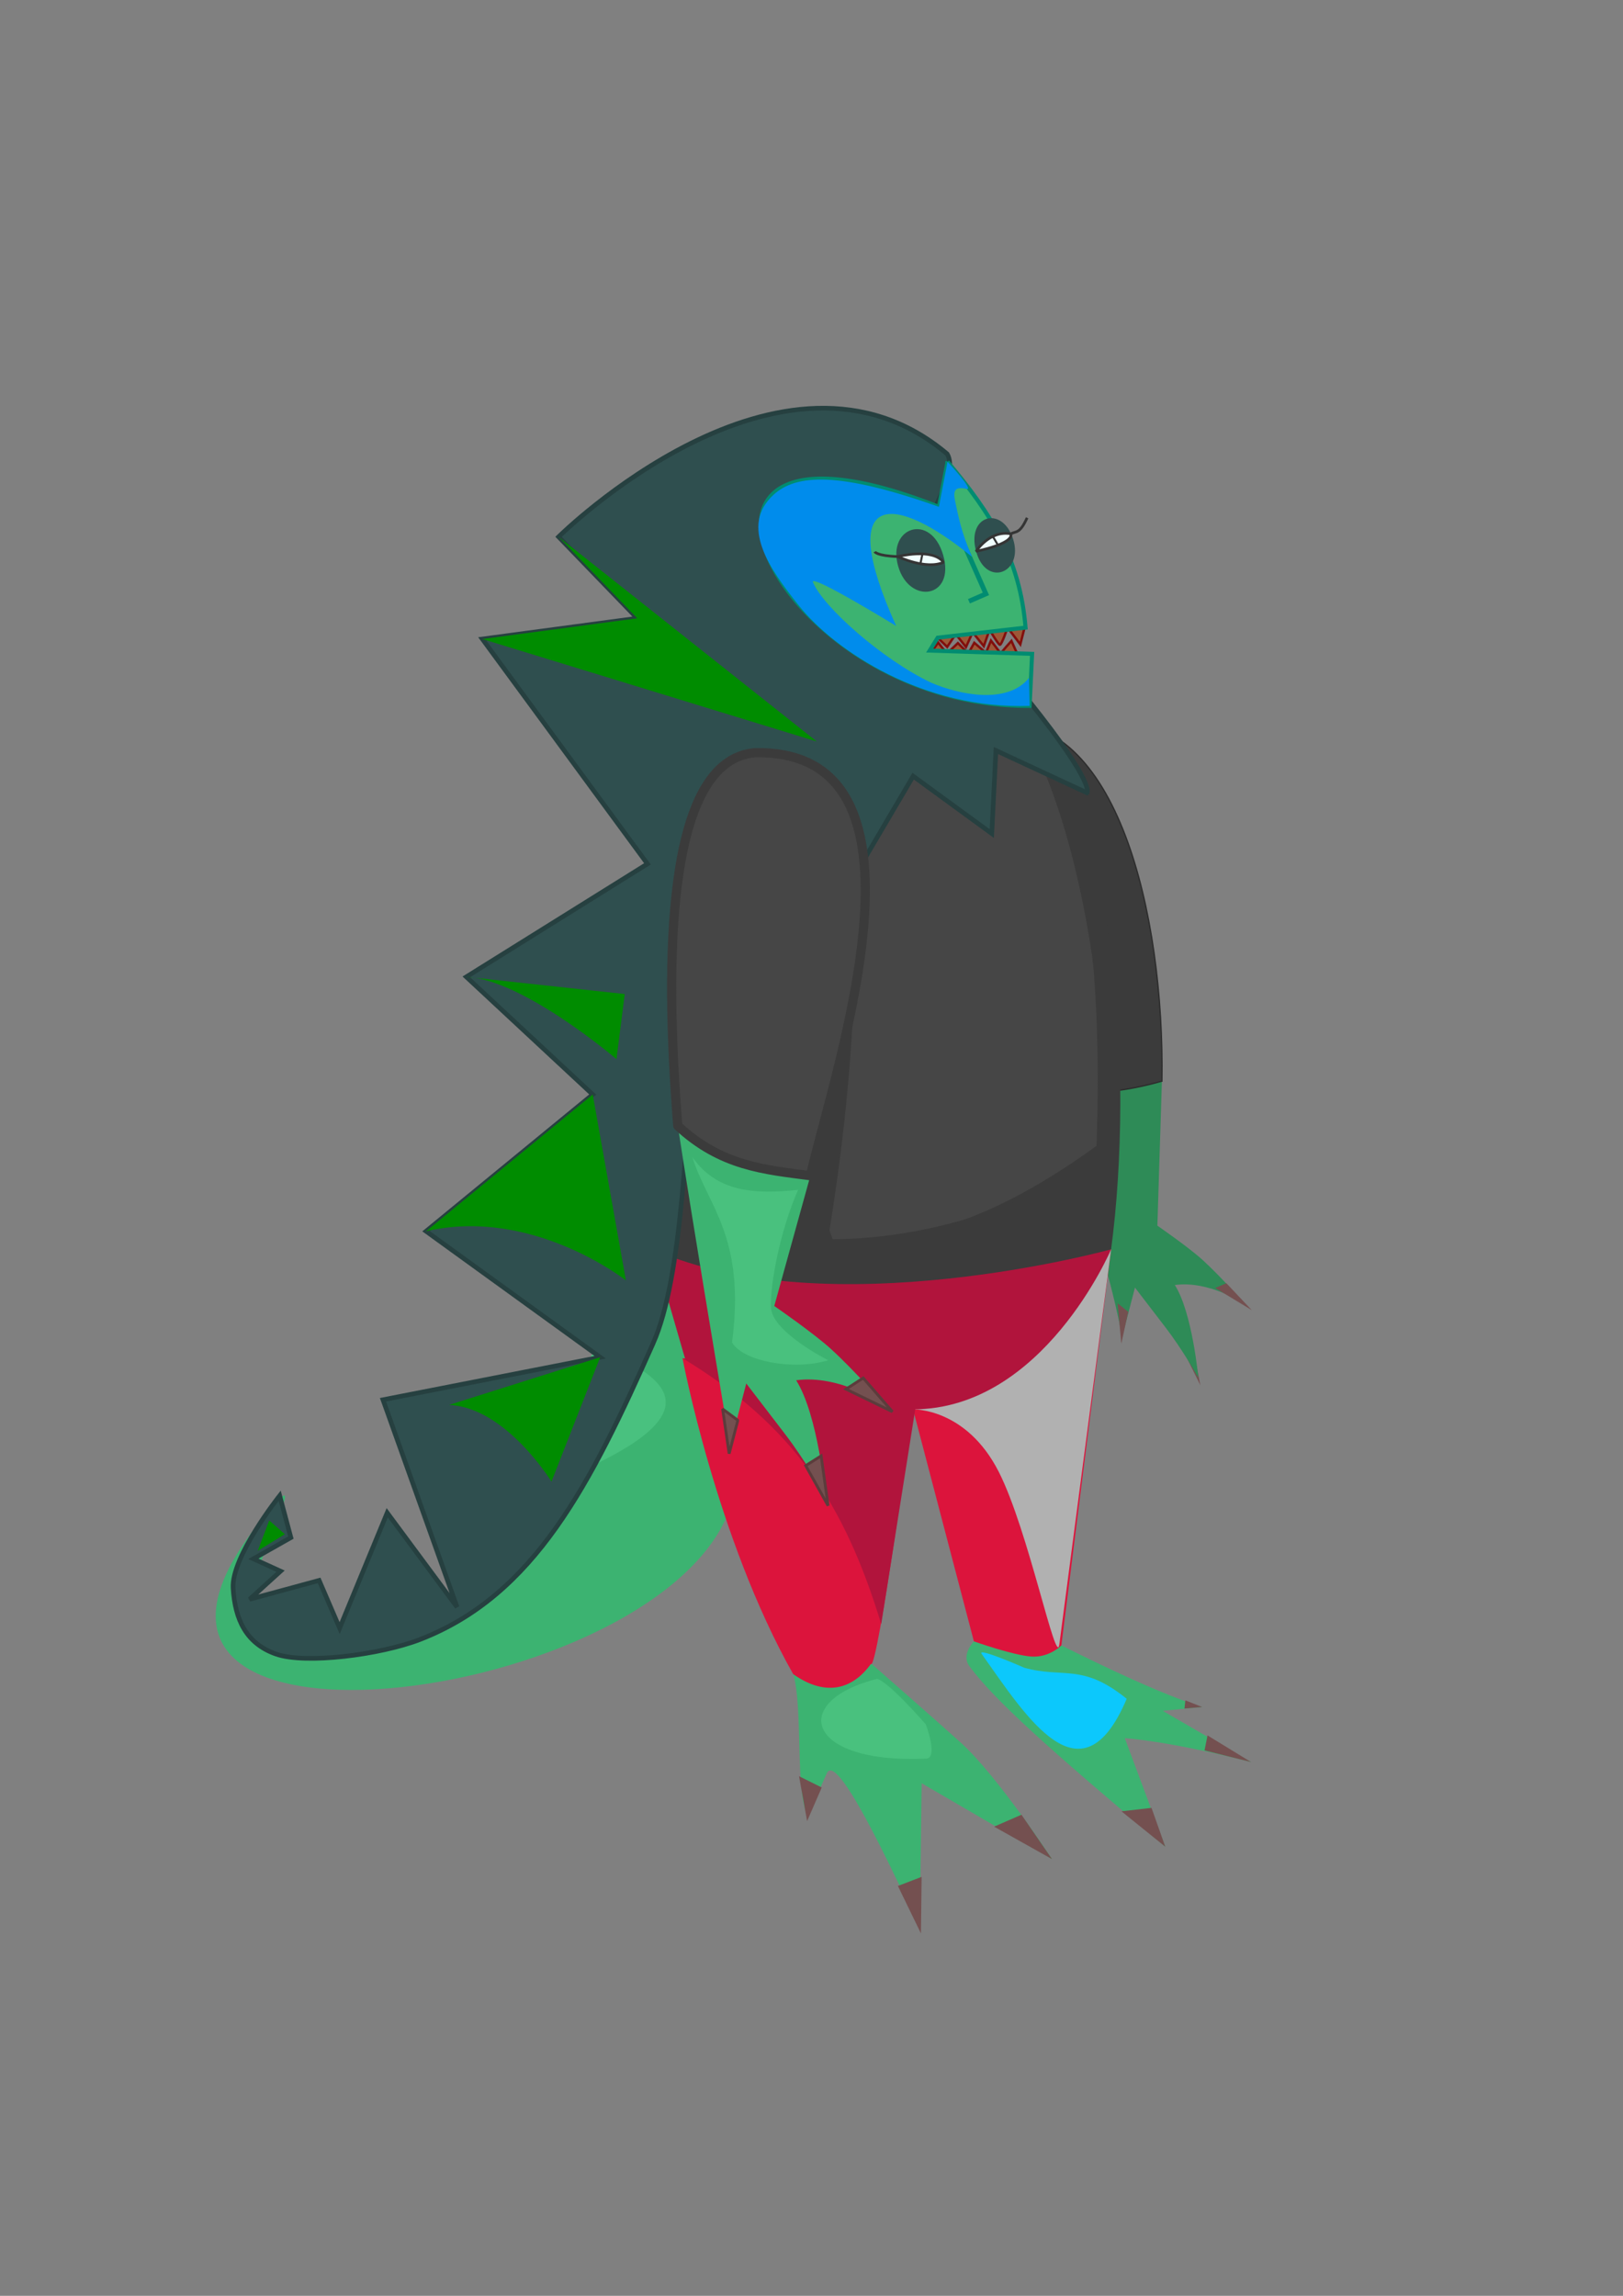 <?xml version="1.0" encoding="UTF-8" standalone="no"?>
<svg
   xmlns:dc="http://purl.org/dc/elements/1.1/"
   xmlns:cc="http://creativecommons.org/ns#"
   xmlns:rdf="http://www.w3.org/1999/02/22-rdf-syntax-ns#"
   xmlns:svg="http://www.w3.org/2000/svg"
   xmlns="http://www.w3.org/2000/svg"
   xmlns:sodipodi="http://sodipodi.sourceforge.net/DTD/sodipodi-0.dtd"
   xmlns:inkscape="http://www.inkscape.org/namespaces/inkscape"
   width="210mm"
   height="297mm"
   viewBox="0 0 210 297"
   version="1.1"
   id="svg8"
   inkscape:version="1.0.1 (3bc2e813f5, 2020-09-07)"
   sodipodi:docname="dragon.inkscape.svg"
   inkscape:export-filename="/home/mi6gan/projects/kemperor/drafts/peason.png"
   inkscape:export-xdpi="96"
   inkscape:export-ydpi="96">
  <rect x="0" y="0" width="210" height="297" fill="#808080" stroke="none"/>
  <style
     id="style112" />
  <defs
     id="defs2" />
  <sodipodi:namedview
     id="base"
     pagecolor="#ffffff"
     bordercolor="#666666"
     borderopacity="1.0"
     inkscape:pageopacity="1"
     inkscape:pageshadow="2"
     inkscape:zoom="0.67273769"
     inkscape:cx="193.38749"
     inkscape:cy="583.19081"
     inkscape:document-units="mm"
     inkscape:current-layer="layer7"
     inkscape:document-rotation="0"
     showgrid="false"
     inkscape:window-width="1920"
     inkscape:window-height="1010"
     inkscape:window-x="0"
     inkscape:window-y="0"
     inkscape:window-maximized="1"
     inkscape:snap-center="true"
     showguides="false"
     inkscape:pagecheckerboard="false" />
  <g
     inkscape:groupmode="layer"
     id="layer2"
     inkscape:label="Left Arm Layer"
     style="display:inline">
    <g
       id="left-arm">
      <path
         style="display:inline;fill:#745050;stroke:none;stroke-width:0.292;stroke-linecap:butt;stroke-linejoin:miter;stroke-miterlimit:4;stroke-dasharray:none;stroke-opacity:1"
         d="m 152.871,174.265 1.259,-1.076 1.188,6.018 z"
         id="path1264-2"
         sodipodi:nodetypes="cccc"
         inkscape:export-xdpi="96"
         inkscape:export-ydpi="96" />
      <path
         id="rect1112-9"
         style="display:inline;fill:#2e8b57;fill-opacity:1;stroke:none;stroke-width:0.531;stroke-linecap:butt;stroke-linejoin:round;stroke-miterlimit:4;stroke-dasharray:none;stroke-opacity:1"
         d="m 135.764,140.602 c 0,0 9.365,-2.26 14.575,-0.74 l -0.586,18.697 c 0,0 4.054,2.795 5.866,4.45 2.547,2.326 5.48,5.722 5.48,5.722 0,0 -4.565,-3.115 -9.086,-2.492 2.272,3.586 3.039,11.985 3.039,11.985 0,0 -2.029,-3.617 -4.21,-6.452 -1.05,-1.366 -3.989,-5.201 -3.989,-5.201 l -1.675,6.422 c -1.722,-10.32 -9.415,-32.392 -9.415,-32.392 z"
         sodipodi:nodetypes="cccscccsccc"
         inkscape:export-xdpi="96"
         inkscape:export-ydpi="96" />
      <path
         style="display:inline;fill:#745050;stroke:none;stroke-width:0.292;stroke-linecap:butt;stroke-linejoin:bevel;stroke-miterlimit:4;stroke-dasharray:none;stroke-opacity:1"
         d="m 145.984,169.709 -0.899,4.116 -0.474,-5.218 z"
         id="path1266-70"
         sodipodi:nodetypes="cccc"
         inkscape:export-xdpi="96"
         inkscape:export-ydpi="96" />
      <path
         style="display:inline;fill:#745050;stroke:none;stroke-width:0.292;stroke-linecap:butt;stroke-linejoin:miter;stroke-miterlimit:4;stroke-dasharray:none;stroke-opacity:1"
         d="m 157.235,166.623 1.445,-0.616 3.287,3.48 z"
         id="path1268-9"
         sodipodi:nodetypes="cccc"
         inkscape:export-xdpi="96"
         inkscape:export-ydpi="96" />
      <path
         id="path166"
         style="display:inline;fill:#3b3b3b;fill-opacity:1;stroke:#2c2c2c;stroke-width:0.166"
         d="m 150.339,139.862 c -9.598,2.758 -14.575,0.74 -14.575,0.74 0,0 -19.529,-45.989 -6.687,-47.045 15.333,-1.261 21.613,24.509 21.263,46.305 z"
         sodipodi:nodetypes="ccsc"
         inkscape:export-xdpi="96"
         inkscape:export-ydpi="96" />
    </g>
  </g>
  <g
     inkscape:groupmode="layer"
     id="layer7"
     inkscape:label="Left Leg Layer">
    <g
       id="left-leg"
       inkscape:export-xdpi="96"
       inkscape:export-ydpi="96"
       transform="translate(15.119,20.411)">
      <path
         id="path942"
         style="fill:#dc143c;fill-opacity:1;stroke:none;stroke-width:0.561;stroke-miterlimit:4;stroke-dasharray:none"
         d="m 128.647,141.21 -6.435,51.241 c 1.917,7.992 -5.813,3.192 -11.319,-0.526 l -7.871,-30.014"
         sodipodi:nodetypes="cccc"
         inkscape:export-xdpi="96"
         inkscape:export-ydpi="96" />
      <path
         id="path944"
         style="font-variation-settings:normal;opacity:1;mix-blend-mode:darken;vector-effect:none;fill:#b1b1b1;fill-opacity:1;stroke:none;stroke-width:0.81;stroke-linecap:butt;stroke-linejoin:miter;stroke-miterlimit:4;stroke-dasharray:none;stroke-dashoffset:0;stroke-opacity:1;paint-order:stroke markers fill;stop-color:#000000;stop-opacity:1"
         d="m 128.647,141.21 -6.7,51.116 c -0.41,3.129 -3.978,-14.742 -7.838,-22.335 -4.217,-8.297 -11.087,-8.08 -11.087,-8.08 z"
         sodipodi:nodetypes="csscc"
         inkscape:export-xdpi="96"
         inkscape:export-ydpi="96" />
      <path
         id="path946"
         style="font-variation-settings:normal;mix-blend-mode:normal;vector-effect:none;fill:#3cb371;fill-opacity:1;stroke:none;stroke-width:0.682;stroke-linecap:butt;stroke-linejoin:miter;stroke-miterlimit:4;stroke-dasharray:none;stroke-dashoffset:0;stroke-opacity:1;paint-order:markers fill stroke;stop-color:#000000"
         d="m 122.212,192.451 c 5.031,2.503 12.787,6.274 18.222,7.968 l -5.105,0.493 11.433,6.633 c -11.126,-2.838 -16.342,-3.09 -16.342,-3.09 l 5.237,14.041 c -15.112,-12.688 -22.093,-18.967 -25.345,-23.355 -1.114,-1.503 0.581,-3.214 0.581,-3.214 0,0 5.119,1.818 7.473,1.965 2.3,0.144 3.846,-1.44 3.846,-1.44 z"
         sodipodi:nodetypes="ccccccscsc"
         inkscape:export-xdpi="96"
         inkscape:export-ydpi="96" />
      <path
         id="path948"
         style="font-variation-settings:normal;mix-blend-mode:luminosity;vector-effect:none;fill:#0cc8fc;fill-opacity:1;stroke:none;stroke-width:1.061;stroke-linecap:butt;stroke-linejoin:miter;stroke-miterlimit:4;stroke-dasharray:none;stroke-dashoffset:0;stroke-opacity:1;paint-order:stroke markers fill;stop-color:#000000"
         d="m 130.665,199.355 c -5.872,13.855 -12.968,2.344 -18.774,-5.818 -0.614,-0.899 5.513,1.797 5.513,1.797 5.075,1.417 7.494,-0.647 13.261,4.021 z"
         sodipodi:nodetypes="cccc"
         inkscape:export-xdpi="96"
         inkscape:export-ydpi="96" />
      <path
         style="fill:#745050;stroke:none;stroke-width:0.327;stroke-linecap:butt;stroke-linejoin:bevel;stroke-miterlimit:4;stroke-dasharray:none;stroke-opacity:1"
         d="m 133.875,213.465 1.783,5.029 -5.673,-4.582 z"
         id="path952"
         sodipodi:nodetypes="cccc"
         inkscape:export-xdpi="96"
         inkscape:export-ydpi="96" />
      <path
         style="fill:#745050;stroke:none;stroke-width:0.327;stroke-linecap:butt;stroke-linejoin:bevel;stroke-miterlimit:4;stroke-dasharray:none;stroke-opacity:1"
         d="m 141.12,204.093 5.643,3.451 -6.027,-1.507 z"
         id="path954"
         sodipodi:nodetypes="cccc"
         inkscape:export-xdpi="96"
         inkscape:export-ydpi="96" />
      <path
         style="fill:#745050;stroke:none;stroke-width:0.327;stroke-linecap:butt;stroke-linejoin:bevel;stroke-miterlimit:4;stroke-dasharray:none;stroke-opacity:1"
         d="m 138.256,199.561 2.178,0.858 -2.296,0.196 z"
         id="path956"
         sodipodi:nodetypes="cccc"
         inkscape:export-xdpi="96"
         inkscape:export-ydpi="96" />
    </g>
  </g>
  <g
     inkscape:groupmode="layer"
     id="layer5"
     inkscape:label="Pelvis Layer"
     style="display:inline">
    <g
       id="pelvis">
      <path
         id="path942-3"
         style="display:inline;fill:#b1143c;fill-opacity:1;stroke:none;stroke-width:0.561;stroke-miterlimit:4;stroke-dasharray:none"
         d="m 84.51,160.723 c 48.932,3.326 59.256,0.898 59.256,0.898 0,0 -8.77,20.697 -25.626,20.701 -10.234,0.002 -29.739,-6.15 -29.739,-6.15 0,0 -4.547,-8.809 -3.892,-15.449"
         sodipodi:nodetypes="ccscc"
         inkscape:export-xdpi="96"
         inkscape:export-ydpi="96" />
    </g>
  </g>
  <g
     inkscape:groupmode="layer"
     id="layer3"
     inkscape:label="Torso Layer"
     style="display:inline">
    <g
       id="torso">
      <g
         id="g1487-2"
         style="display:inline;opacity:1"
         transform="translate(48.948,-2.084)" />
      <path
         id="path176"
         style="fill:#464646;stroke:#3b3b3b;stroke-width:1.119;stroke-miterlimit:4;stroke-dasharray:none;stroke-opacity:1"
         d="m 142.43,148.525 c -28.032,20.406 -39.013,8.983 -57.569,11.7 l 22.275,0.089 C 84.023,95.474 146.218,45.061 142.43,148.525 Z"
         sodipodi:nodetypes="cccc" />
      <path
         id="path176-8"
         style="mix-blend-mode:normal;fill:#3b3b3b;fill-opacity:1;stroke:none;stroke-width:0.466;stroke-miterlimit:4;stroke-dasharray:none;stroke-opacity:1"
         d="m 143.766,161.621 c 0,0 -36.375,10.058 -59.024,0.104 0.103,-7.559 2.367,-32.959 2.367,-32.959 2.052,-41.923 10.185,-43.882 22.774,-29.108 1.63,21.134 0.713,39.847 -2.747,60.656 14.15,0.088 28.848,-5.477 34.508,-11.274 2.669,-2.734 0.815,-39.667 -10.526,-57 13.626,9.932 15.617,47.403 12.648,69.581 z"
         sodipodi:nodetypes="cccccscc" />
    </g>
  </g>
  <g
     inkscape:groupmode="layer"
     id="layer4"
     inkscape:label="Head Layer">
    <g
       id="head">
      <path
         id="path1110-6-6-3-6"
         style="display:inline;mix-blend-mode:luminosity;fill:#008c00;fill-opacity:1;stroke:none;stroke-width:0.399;stroke-miterlimit:4;stroke-dasharray:none;stroke-opacity:1"
         d="m 50.634,212.44 -0.533,-16.736 9.038,12.2"
         sodipodi:nodetypes="ccc"
         inkscape:export-xdpi="96"
         inkscape:export-ydpi="96" />
      <path
         id="path1110-6-6-3-6-7"
         style="display:inline;mix-blend-mode:luminosity;fill:#008c00;fill-opacity:1;stroke:none;stroke-width:0.399;stroke-miterlimit:4;stroke-dasharray:none;stroke-opacity:1"
         d="m 35.819,210.429 5.473,-5.978 2.654,6.167"
         sodipodi:nodetypes="ccc"
         inkscape:export-xdpi="96"
         inkscape:export-ydpi="96" />
      <path
         id="path1110-6-6-3-6-5"
         style="display:inline;mix-blend-mode:luminosity;fill:#008c00;fill-opacity:1;stroke:none;stroke-width:0.399;stroke-miterlimit:4;stroke-dasharray:none;stroke-opacity:1"
         d="m 32.175,206.4 -0.241,-2.191 3.462,-0.84"
         sodipodi:nodetypes="ccc"
         inkscape:export-xdpi="96"
         inkscape:export-ydpi="96" />
      <path
         id="path1110"
         style="display:inline;fill:#3cb371;fill-opacity:1;stroke:none;stroke-width:0.761;stroke-miterlimit:4;stroke-dasharray:none;stroke-opacity:1"
         d="m 94.344,195.459 c -10.086,26.343 -92.736,35.795 -57.933,-1.797 2.77,-2.209 -7.625,14.817 -2.138,17.126 7.995,3.365 24.414,-2.982 27.964,-6.81 8.628,-9.304 23.974,-36.603 23.974,-36.603"
         sodipodi:nodetypes="ccssc"
         inkscape:export-xdpi="96"
         inkscape:export-ydpi="96" />
      <path
         id="path1110-6"
         style="display:inline;mix-blend-mode:luminosity;fill:#49c17f;fill-opacity:1;stroke:none;stroke-width:0.399;stroke-miterlimit:4;stroke-dasharray:none;stroke-opacity:1"
         d="m 82.254,176.742 c 7.439,4.431 6.403,9.947 -23.116,19.52 l 19.805,-23.797"
         sodipodi:nodetypes="ccc"
         inkscape:export-xdpi="96"
         inkscape:export-ydpi="96" />
      <path
         style="mix-blend-mode:normal;fill:#2f4f4f;stroke:#264040;stroke-width:0.6;stroke-linecap:butt;stroke-linejoin:miter;stroke-miterlimit:4;stroke-dasharray:none;stroke-opacity:1"
         d="m 84.51,173.782 c 7.688,-17.301 1.519,-74.122 16.884,-69.147 3.728,1.207 9.959,7.333 9.959,7.333 l 6.801,-11.557 10.171,7.42 0.536,-10.742 11.792,5.476 c 0,0 1.137,-1.07 -7.43,-11.777 C 103.124,82.111 125.812,64.339 122.555,58.722 101.217,40.745 72.276,69.445 72.276,69.445 l 10.175,10.541 -20.039,2.683 21.362,29.088 -23.438,14.617 16.355,15.219 -21.562,17.688 22.526,16.298 -28.102,5.502 9.585,26.823 -9.038,-12.2 -6.155,14.914 -2.654,-6.167 -8.999,2.445 4.008,-3.639 -3.516,-1.6 4.851,-2.745 -1.448,-5.423 c 0,0 -6.275,7.9 -6.026,11.966 0.25,4.065 1.69,7.152 5.52,8.514 3.831,1.362 13.533,0.097 18.612,-1.858 14.909,-5.737 22.149,-20.175 30.216,-38.329 z"
         id="path25"
         sodipodi:nodetypes="ssccccccccccccccccccccccccczzss"
         inkscape:export-xdpi="96"
         inkscape:export-ydpi="96" />
      <path
         id="path1110-6-2"
         style="mix-blend-mode:luminosity;fill:#008c00;fill-opacity:1;stroke:none;stroke-width:0.399;stroke-miterlimit:4;stroke-dasharray:none;stroke-opacity:1"
         d="m 80.985,165.641 c 0,0 -12.101,-9.55 -25.856,-6.36 L 76.691,141.593"
         sodipodi:nodetypes="ccc"
         inkscape:export-xdpi="96"
         inkscape:export-ydpi="96" />
      <path
         id="path1110-6-6"
         style="mix-blend-mode:luminosity;fill:#008c00;fill-opacity:1;stroke:none;stroke-width:0.399;stroke-miterlimit:4;stroke-dasharray:none;stroke-opacity:1"
         d="m 79.765,137.014 c 0,0 -12.093,-10.324 -19.429,-10.64 l 20.498,2.221"
         sodipodi:nodetypes="ccc"
         inkscape:export-xdpi="96"
         inkscape:export-ydpi="96" />
      <path
         id="path1110-6-1"
         style="mix-blend-mode:luminosity;fill:#008c00;fill-opacity:1;stroke:none;stroke-width:0.399;stroke-miterlimit:4;stroke-dasharray:none;stroke-opacity:1"
         d="M 62.412,82.669 82.451,79.986 72.276,69.445 105.681,95.925"
         sodipodi:nodetypes="cccc"
         inkscape:export-xdpi="96"
         inkscape:export-ydpi="96" />
      <path
         id="path1110-6-6-3"
         style="display:inline;mix-blend-mode:luminosity;fill:#008c00;fill-opacity:1;stroke:none;stroke-width:0.399;stroke-miterlimit:4;stroke-dasharray:none;stroke-opacity:1"
         d="m 71.356,191.67 c 0,0 -5.914,-9.605 -13.25,-9.921 l 19.55,-6.17"
         sodipodi:nodetypes="ccc"
         inkscape:export-xdpi="96"
         inkscape:export-ydpi="96" />
      <path
         id="path1110-6-6-3-6-5-5"
         style="display:inline;mix-blend-mode:luminosity;fill:#008c00;fill-opacity:1;stroke:none;stroke-width:0.399;stroke-miterlimit:4;stroke-dasharray:none;stroke-opacity:1"
         d="m 33.354,200.61 1.484,-3.915 2.021,1.782"
         sodipodi:nodetypes="ccc"
         inkscape:export-xdpi="96"
         inkscape:export-ydpi="96" />
      <path
         style="opacity:0.86;mix-blend-mode:lighten;fill:#a0522d;stroke:#800000;stroke-width:0.31;stroke-linecap:butt;stroke-linejoin:miter;stroke-miterlimit:4;stroke-dasharray:none;stroke-opacity:1;paint-order:fill markers stroke"
         d="m 122.515,84.552 -1.13,-1.434 -1.081,1.556 2.21,-0.121"
         id="path1079" />
      <path
         style="opacity:0.86;mix-blend-mode:lighten;fill:#a0522d;stroke:#800000;stroke-width:0.31;stroke-linecap:butt;stroke-linejoin:miter;stroke-miterlimit:4;stroke-dasharray:none;stroke-opacity:1;paint-order:fill markers stroke"
         d="m 125.287,84.537 -1.345,-1.345 -1.427,1.36 z"
         id="path1077"
         sodipodi:nodetypes="cccc" />
      <path
         style="opacity:0.86;mix-blend-mode:lighten;fill:#a0522d;stroke:#800000;stroke-width:0.31;stroke-linecap:butt;stroke-linejoin:miter;stroke-miterlimit:4;stroke-dasharray:none;stroke-opacity:1;paint-order:fill markers stroke"
         d="m 129.484,84.537 -1.263,-1.671 -0.652,1.589 z"
         id="path1073" />
      <path
         style="opacity:0.86;mix-blend-mode:lighten;fill:#a0522d;stroke:#800000;stroke-width:0.31;stroke-linecap:butt;stroke-linejoin:miter;stroke-miterlimit:4;stroke-dasharray:none;stroke-opacity:1;paint-order:fill markers stroke"
         d="m 127.569,84.455 -1.508,-1.304 -0.774,1.385 z"
         id="path1075" />
      <path
         style="opacity:0.86;mix-blend-mode:lighten;fill:#a0522d;stroke:#800000;stroke-width:0.31;stroke-linecap:butt;stroke-linejoin:miter;stroke-miterlimit:4;stroke-dasharray:none;stroke-opacity:1;paint-order:fill markers stroke"
         d="m 131.603,84.537 -0.733,-1.63 c 0,0 -1.508,1.671 -1.345,1.63 0.163,-0.041 2.078,0 2.078,0 z"
         id="path1071" />
      <path
         style="opacity:0.86;mix-blend-mode:lighten;fill:#a0522d;stroke:#800000;stroke-width:0.31;stroke-linecap:butt;stroke-linejoin:miter;stroke-miterlimit:4;stroke-dasharray:none;stroke-opacity:1;paint-order:fill markers stroke"
         d="m 123.662,82.037 -1.109,1.657 -1.227,-1.2 z"
         id="path1069"
         sodipodi:nodetypes="cccc" />
      <path
         style="opacity:0.86;mix-blend-mode:lighten;fill:#a0522d;stroke:#800000;stroke-width:0.31;stroke-linecap:butt;stroke-linejoin:miter;stroke-miterlimit:4;stroke-dasharray:none;stroke-opacity:1;paint-order:fill markers stroke"
         d="m 125.852,81.806 -0.864,1.902 -1.325,-1.671 z"
         id="path1067" />
      <path
         style="opacity:0.86;mix-blend-mode:lighten;fill:#a0522d;stroke:#800000;stroke-width:0.31;stroke-linecap:butt;stroke-linejoin:miter;stroke-miterlimit:4;stroke-dasharray:none;stroke-opacity:1;paint-order:fill markers stroke"
         d="m 125.852,81.806 1.441,1.786 0.749,-2.132 z"
         id="path1065" />
      <path
         style="opacity:0.86;mix-blend-mode:lighten;fill:#a0522d;stroke:#800000;stroke-width:0.31;stroke-linecap:butt;stroke-linejoin:miter;stroke-miterlimit:4;stroke-dasharray:none;stroke-opacity:1;paint-order:fill markers stroke"
         d="m 130.368,81.187 1.65,2.175 0.585,-2.293 z"
         id="path1061"
         sodipodi:nodetypes="cccc" />
      <path
         style="opacity:0.86;mix-blend-mode:lighten;fill:#a0522d;stroke:#800000;stroke-width:0.31;stroke-linecap:butt;stroke-linejoin:miter;stroke-miterlimit:4;stroke-dasharray:none;stroke-opacity:1;paint-order:fill markers stroke"
         d="m 130.368,81.187 c 0,0 -0.771,2.291 -1.001,2.233 -0.231,-0.058 -1.534,-2.291 -1.534,-2.291 z"
         id="path1063"
         sodipodi:nodetypes="cscc" />
      <path
         style="fill:#3cb371;stroke:#008c71;stroke-width:0.525;stroke-linecap:butt;stroke-linejoin:miter;stroke-miterlimit:4;stroke-dasharray:none;stroke-opacity:1"
         d="m 122.603,59.737 -1.118,5.831 C 80.886,49.535 99.778,91.524 133.223,91.316 l 0.321,-6.73 -13.253,-0.422 1.035,-1.67 11.371,-1.302 c -0.736,-8.863 -4.374,-14.649 -10.094,-21.454 z"
         id="path10"
         sodipodi:nodetypes="cccccccc" />
      <path
         style="fill:#2f4f4f;stroke:none;stroke-width:0.347;stroke-linecap:butt;stroke-linejoin:miter;stroke-miterlimit:4;stroke-dasharray:none;stroke-opacity:1"
         d="m 122.037,71.809 c 1.61,5.547 -4.371,6.497 -5.825,1.435 -1.454,-5.062 4.215,-6.982 5.825,-1.435 z"
         id="path18"
         sodipodi:nodetypes="zzz" />
      <path
         style="fill:#f0ffff;stroke:#353535;stroke-width:0.347;stroke-linecap:butt;stroke-linejoin:bevel;stroke-miterlimit:4;stroke-dasharray:none;stroke-opacity:1"
         d="m 122.081,72.739 c -1.422,-1.908 -5.922,-0.737 -5.922,-0.737 0,0 3.658,1.752 5.922,0.737 z"
         id="path20"
         sodipodi:nodetypes="ccc" />
      <path
         style="fill:none;stroke:#353535;stroke-width:0.347;stroke-linecap:butt;stroke-linejoin:miter;stroke-miterlimit:4;stroke-dasharray:none;stroke-opacity:1"
         d="m 116.159,72.002 c -2.73,-0.089 -2.978,-0.631 -2.978,-0.631"
         id="path22"
         sodipodi:nodetypes="cc" />
      <path
         style="display:inline;fill:#000000;fill-opacity:0;stroke:#008c71;stroke-width:0.618;stroke-linecap:butt;stroke-linejoin:miter;stroke-miterlimit:4;stroke-dasharray:none;stroke-opacity:1"
         d="m 124.79,70.544 2.778,6.285 -2.195,0.953"
         id="path24"
         sodipodi:nodetypes="ccc"
         inkscape:export-xdpi="96"
         inkscape:export-ydpi="96" />
      <path
         style="display:inline;mix-blend-mode:darken;fill:#008cec;fill-opacity:1;stroke:none;stroke-width:0.125px;stroke-linecap:butt;stroke-linejoin:miter;stroke-opacity:1"
         d="m 133.223,91.316 -0.084,-3.614 c -2.794,3.469 -8.998,2.181 -12.616,0.635 -6.342,-2.998 -13.996,-9.803 -15.332,-13.01 -0.459,-1.224 10.769,5.657 10.769,5.657 -8.086,-17.876 -0.188,-17.14 9.823,-8.94 -1.431,-3.156 -1.854,-5.642 -2.175,-7.095 -0.314,-1.417 -0.119,-2.074 1.445,-1.698 1.082,0.26 -2.45,-3.515 -2.45,-3.515 l -1.118,5.831 c -12.941,-4.579 -18.467,-4.262 -21.421,-1.537 -4.385,4.046 -0.488,9.576 3.314,14.323 4.725,5.899 16.136,13.437 29.845,12.962 z"
         id="path10-5"
         sodipodi:nodetypes="ccccccssccssc"
         inkscape:export-xdpi="96"
         inkscape:export-ydpi="96" />
      <path
         style="fill:#2f4f4f;stroke:none;stroke-width:0.347;stroke-linecap:butt;stroke-linejoin:miter;stroke-miterlimit:4;stroke-dasharray:none;stroke-opacity:1"
         d="m 126.297,71.318 c 1.284,4.721 6.174,2.827 4.792,-1.569 -1.382,-4.395 -6.076,-3.152 -4.792,1.569 z"
         id="path18-7"
         sodipodi:nodetypes="zzz" />
      <path
         style="fill:#f0ffff;stroke:#353535;stroke-width:0.347;stroke-linecap:butt;stroke-linejoin:bevel;stroke-miterlimit:4;stroke-dasharray:none;stroke-opacity:1"
         d="m 126.297,71.318 c 0,0 1.757,-2.768 4.495,-2.257 0.363,1.318 -4.495,2.257 -4.495,2.257 z"
         id="path20-5"
         sodipodi:nodetypes="ccc" />
      <path
         style="fill:none;stroke:#353535;stroke-width:0.347;stroke-linecap:butt;stroke-linejoin:miter;stroke-miterlimit:4;stroke-dasharray:none;stroke-opacity:1"
         d="m 130.791,69.061 c 0.659,-0.38 1.143,0.068 2.105,-2.078"
         id="path22-3"
         sodipodi:nodetypes="cc" />
      <path
         style="fill:none;stroke:#353535;stroke-width:0.265px;stroke-linecap:butt;stroke-linejoin:miter;stroke-opacity:1"
         d="m 119.354,71.67 -0.26,1.244"
         id="path1870"
         sodipodi:nodetypes="cc" />
      <path
         style="display:inline;fill:none;stroke:#353535;stroke-width:0.265px;stroke-linecap:butt;stroke-linejoin:miter;stroke-opacity:1"
         d="m 128.5,69.461 0.639,1.076"
         id="path1870-3"
         sodipodi:nodetypes="cc" />
    </g>
  </g>
  <g
     inkscape:groupmode="layer"
     id="layer6"
     inkscape:label="Right Leg Layer">
    <g
       id="right-leg"
       inkscape:export-xdpi="96"
       inkscape:export-ydpi="96"
       transform="translate(15.119,20.411)"
       style="stroke:none">
      <path
         id="rect1098-3"
         style="fill:#3cb371;fill-opacity:1;stroke:none;stroke-width:0.761;stroke-miterlimit:4;stroke-dasharray:none;stroke-opacity:1"
         d="m 97.362,194.583 c 0,0 8.779,7.679 11.864,10.473 4.721,4.277 11.783,15.045 11.783,15.045 l -16.872,-9.819 -0.246,18.543 c -1.348,-2.249 -10.517,-23.224 -12.033,-19.828 l -2.445,5.479 c -1.683,-2.739 -0.59,-13.983 -1.899,-18.311 0,0 4.019,1.672 6.02,1.233 1.547,-0.34 3.828,-2.816 3.828,-2.816 z"
         sodipodi:nodetypes="cscccsccsc"
         inkscape:export-xdpi="96"
         inkscape:export-ydpi="96" />
      <path
         id="rect1098-6"
         style="fill:#dc143c;fill-opacity:1;stroke:none;stroke-width:0.561;stroke-miterlimit:4;stroke-dasharray:none"
         d="m 73.189,155.289 29.833,6.622 v 0 c 0,0 -4.619,34.06 -5.459,32.94 -2.405,3.322 -5.876,4.256 -10.049,1.316 -9.936,-17.569 -14.325,-40.877 -14.325,-40.877"
         sodipodi:nodetypes="cccccc"
         inkscape:export-xdpi="96"
         inkscape:export-ydpi="96" />
      <path
         id="rect1098-62-9-1-0"
         style="font-variation-settings:normal;opacity:1;mix-blend-mode:normal;vector-effect:none;fill:#b1143c;fill-opacity:1;stroke:none;stroke-width:0.81;stroke-linecap:butt;stroke-linejoin:miter;stroke-miterlimit:4;stroke-dasharray:none;stroke-dashoffset:0;stroke-opacity:1;paint-order:stroke markers fill;stop-color:#000000;stop-opacity:1"
         d="m 103.447,161.013 -4.546,28.671 C 94.172,174.177 87.613,164.039 73.189,155.289 Z"
         sodipodi:nodetypes="cccc"
         inkscape:export-xdpi="96"
         inkscape:export-ydpi="96" />
      <path
         id="rect1098-62-9"
         style="font-variation-settings:normal;opacity:1;mix-blend-mode:luminosity;vector-effect:none;fill:#49c17e;fill-opacity:1;stroke:none;stroke-width:1.009;stroke-linecap:butt;stroke-linejoin:miter;stroke-miterlimit:4;stroke-dasharray:none;stroke-dashoffset:0;stroke-opacity:1;paint-order:stroke markers fill;stop-color:#000000;stop-opacity:1"
         d="m 98.383,196.773 c 1.583,0.465 6.288,5.89 6.288,5.89 0,0 1.664,4.374 0.035,4.432 -15.657,0.713 -17.745,-7.458 -6.323,-10.323 z"
         sodipodi:nodetypes="ccccc"
         inkscape:export-xdpi="96"
         inkscape:export-ydpi="96" />
      <path
         style="fill:#745050;stroke:none;stroke-width:0.365;stroke-linecap:butt;stroke-linejoin:bevel;stroke-miterlimit:4;stroke-dasharray:none;stroke-opacity:1"
         d="m 91.206,210.831 -1.893,4.347 -1.045,-5.81 z"
         id="path1266-2"
         sodipodi:nodetypes="cccc"
         inkscape:export-xdpi="96"
         inkscape:export-ydpi="96" />
      <path
         style="fill:#745050;stroke:none;stroke-width:0.365;stroke-linecap:butt;stroke-linejoin:bevel;stroke-miterlimit:4;stroke-dasharray:none;stroke-opacity:1"
         d="m 104.131,222.39 -0.089,7.321 -2.982,-6.144 z"
         id="path1266-7"
         sodipodi:nodetypes="cccc"
         inkscape:export-xdpi="96"
         inkscape:export-ydpi="96" />
      <path
         style="fill:#745050;stroke:none;stroke-width:0.365;stroke-linecap:butt;stroke-linejoin:bevel;stroke-miterlimit:4;stroke-dasharray:none;stroke-opacity:1"
         d="m 117.048,214.351 3.961,5.75 -7.501,-4.206 z"
         id="path1266-0"
         sodipodi:nodetypes="cccc"
         inkscape:export-xdpi="96"
         inkscape:export-ydpi="96" />
    </g>
  </g>
  <g
     id="layer1"
     inkscape:label="Right Arm Layer"
     style="display:inline"
     inkscape:groupmode="layer">
    <g
       id="right-arm"
       style="display:inline">
      <path
         id="rect1112"
         style="fill:#3cb371;fill-opacity:1;stroke:none;stroke-width:0.665;stroke-linecap:butt;stroke-linejoin:round;stroke-miterlimit:4;stroke-dasharray:none;stroke-opacity:1"
         d="m 87.698,145.647 c 0,0 5.179,3.783 8.408,5.032 3.229,1.25 8.75,1.42 8.75,1.42 l -4.671,16.852 c 0,0 5.072,3.497 7.34,5.568 3.187,2.91 6.857,7.159 6.857,7.159 0,0 -5.711,-3.898 -11.368,-3.118 2.843,4.487 3.803,14.996 3.803,14.996 0,0 -2.539,-4.525 -5.267,-8.073 -1.314,-1.709 -4.991,-6.508 -4.991,-6.508 l -2.096,8.035 c -2.154,-12.912 -4.496,-26.735 -6.764,-41.365 z"
         sodipodi:nodetypes="czccscccsccc"
         inkscape:export-xdpi="96"
         inkscape:export-ydpi="96" />
      <path
         id="rect1098-62-9-1"
         style="font-variation-settings:normal;mix-blend-mode:luminosity;vector-effect:none;fill:#49c17e;fill-opacity:1;stroke:none;stroke-width:0.86;stroke-linecap:butt;stroke-linejoin:miter;stroke-miterlimit:4;stroke-dasharray:none;stroke-dashoffset:0;stroke-opacity:1;paint-order:stroke markers fill;stop-color:#000000"
         d="m 103.269,153.927 c -2.284,5.127 -3.647,12.174 -3.512,15.227 0.141,3.172 7.402,6.814 7.402,6.814 -4.25,1.336 -10.938,0.236 -12.44,-2.301 1.811,-13.703 -3.205,-17.715 -5.132,-23.975 3.182,4.547 8.042,4.831 13.681,4.235 z"
         sodipodi:nodetypes="csccccc"
         inkscape:export-xdpi="96"
         inkscape:export-ydpi="96" />
      <path
         style="display:inline;fill:#464646;fill-opacity:1;stroke:#3b3b3b;stroke-width:1.189;stroke-linecap:butt;stroke-linejoin:round;stroke-miterlimit:4;stroke-dasharray:none;stroke-opacity:1"
         d="m 97.641,97.377 c -11.448,1.031 -11.678,26.625 -9.942,48.269 5.602,5.202 11.148,5.663 17.158,6.452 3.239,-14.087 17.672,-55.248 -7.216,-54.721 z"
         id="path27"
         sodipodi:nodetypes="cccc"
         inkscape:export-xdpi="96"
         inkscape:export-ydpi="96" />
      <path
         style="display:inline;fill:#745050;stroke:#5c3c3c;stroke-width:0.365;stroke-linecap:butt;stroke-linejoin:miter;stroke-miterlimit:4;stroke-dasharray:none;stroke-opacity:1"
         d="m 104.253,189.605 1.993,-1.263 0.901,6.442 z"
         id="path1264"
         sodipodi:nodetypes="cccc"
         inkscape:export-xdpi="96"
         inkscape:export-ydpi="96" />
      <path
         style="display:inline;fill:#745050;stroke:#5c3c3c;stroke-width:0.365;stroke-linecap:butt;stroke-linejoin:bevel;stroke-miterlimit:4;stroke-dasharray:none;stroke-opacity:1"
         d="m 95.469,183.737 -1.125,4.314 -0.844,-5.776 z"
         id="path1266"
         sodipodi:nodetypes="cccc"
         inkscape:export-xdpi="96"
         inkscape:export-ydpi="96" />
      <path
         style="display:inline;fill:#745050;stroke:#5c3c3c;stroke-width:0.365;stroke-linecap:butt;stroke-linejoin:miter;stroke-miterlimit:4;stroke-dasharray:none;stroke-opacity:1"
         d="m 109.464,179.708 2.226,-1.439 3.779,4.354 z"
         id="path1268"
         sodipodi:nodetypes="cccc"
         inkscape:export-xdpi="96"
         inkscape:export-ydpi="96" />
    </g>
  </g>
</svg>
